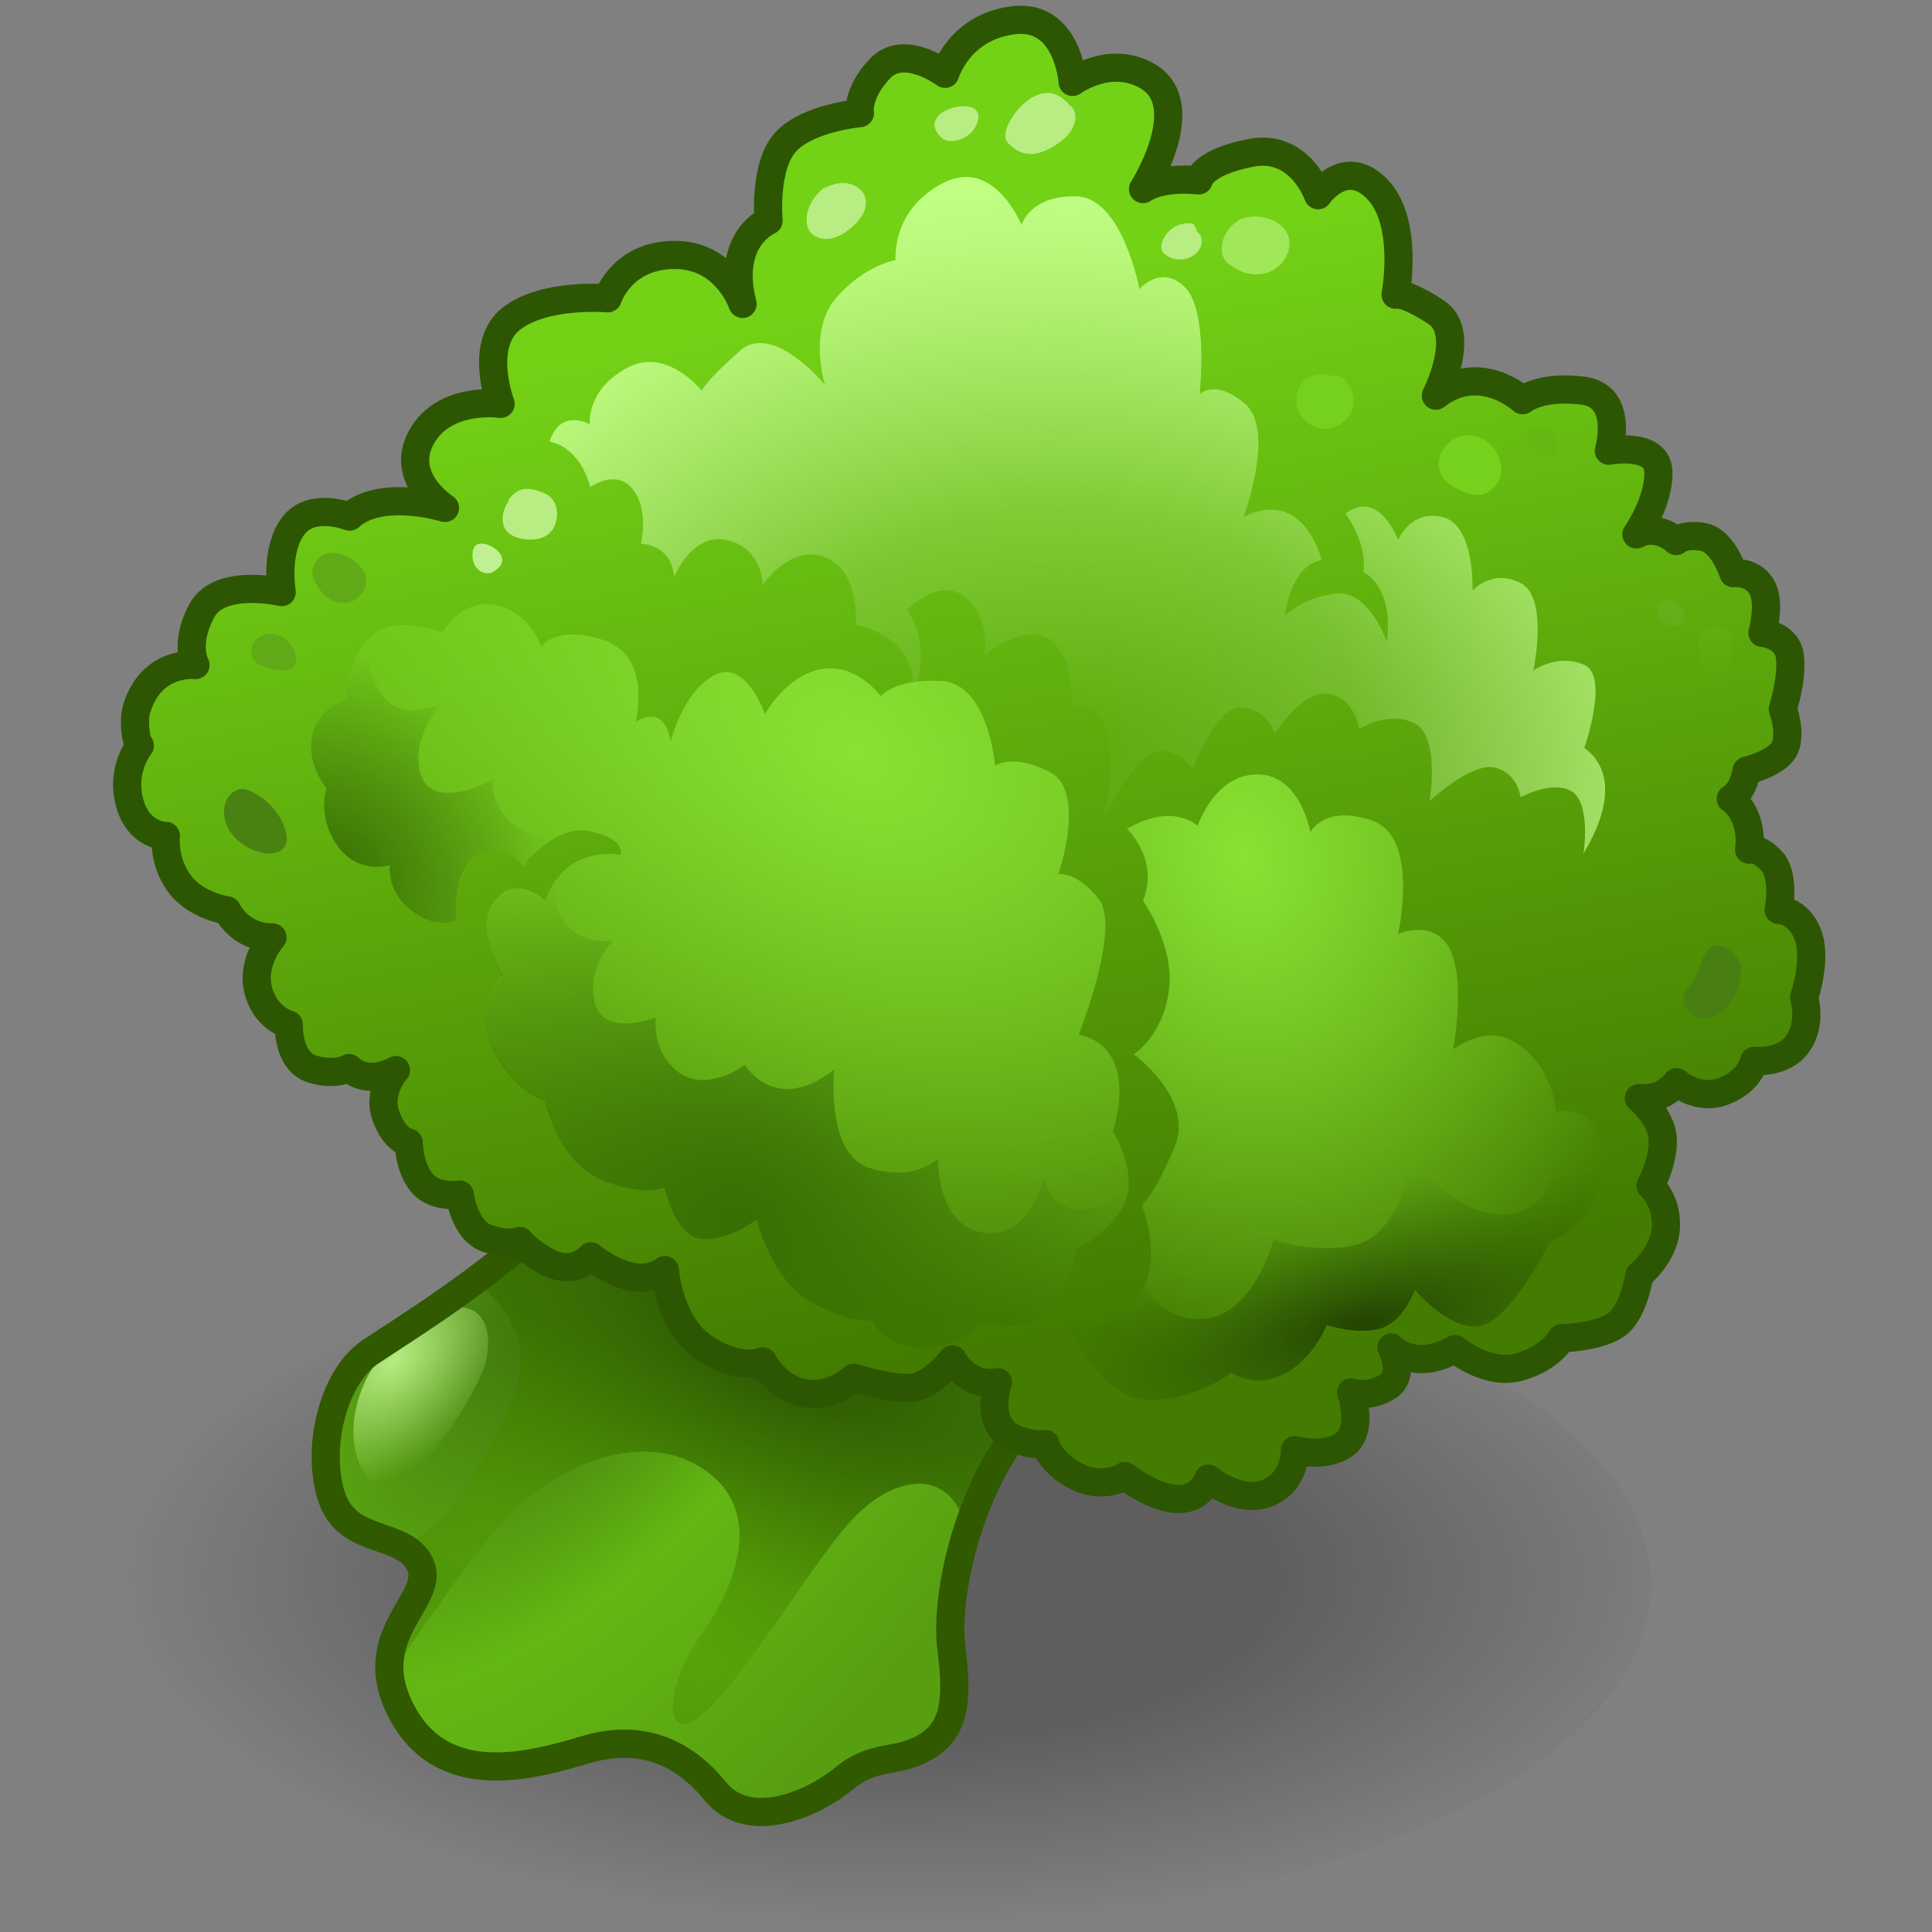 <?xml version="1.0" encoding="UTF-8" standalone="no"?>
<svg
   viewBox="0 0 48 48"
   version="1.1"
   id="svg56"
   sodipodi:docname="uncooked.svg"
   inkscape:version="1.3.2 (091e20e, 2023-11-25, custom)"
   xmlns:inkscape="http://www.inkscape.org/namespaces/inkscape"
   xmlns:sodipodi="http://sodipodi.sourceforge.net/DTD/sodipodi-0.dtd"
   xmlns:xlink="http://www.w3.org/1999/xlink"
   xmlns="http://www.w3.org/2000/svg"
   xmlns:svg="http://www.w3.org/2000/svg">
  <rect x="0" y="0" width="48" height="48" fill="#808080" stroke="none"/>
  <sodipodi:namedview
     id="namedview56"
     pagecolor="#ffffff"
     bordercolor="#666666"
     borderopacity="1.0"
     inkscape:showpageshadow="2"
     inkscape:pageopacity="0.0"
     inkscape:pagecheckerboard="0"
     inkscape:deskcolor="#d1d1d1"
     inkscape:zoom="16.2929"
     inkscape:cx="23.9982"
     inkscape:cy="23.323"
     inkscape:current-layer="svg56" />
  <defs
     id="defs18">
    <linearGradient
       id="linearGradient36"
       inkscape:collect="always">
      <stop
         style="stop-color:#8ae234;stop-opacity:1;"
         offset="0"
         id="stop37" />
      <stop
         style="stop-color:#8ae234;stop-opacity:0;"
         offset="1"
         id="stop38" />
    </linearGradient>
    <linearGradient
       id="linearGradient34"
       inkscape:collect="always">
      <stop
         style="stop-color:#8ae234;stop-opacity:1;"
         offset="0"
         id="stop35" />
      <stop
         style="stop-color:#8ae234;stop-opacity:0;"
         offset="1"
         id="stop36" />
    </linearGradient>
    <linearGradient
       id="linearGradient32"
       inkscape:collect="always">
      <stop
         style="stop-color:#284d04;stop-opacity:1;"
         offset="0"
         id="stop33" />
      <stop
         style="stop-color:#6fd705;stop-opacity:0;"
         offset="1"
         id="stop34" />
    </linearGradient>
    <linearGradient
       id="linearGradient29"
       inkscape:collect="always">
      <stop
         style="stop-color:#35620b;stop-opacity:1;"
         offset="0"
         id="stop30" />
      <stop
         style="stop-color:#63b713;stop-opacity:1;"
         offset="0.507"
         id="stop32" />
      <stop
         style="stop-color:#579e11;stop-opacity:1;"
         offset="1"
         id="stop31" />
    </linearGradient>
    <linearGradient
       id="linearGradient27"
       inkscape:collect="always">
      <stop
         style="stop-color:#b6ed81;stop-opacity:1;"
         offset="0"
         id="stop28" />
      <stop
         style="stop-color:#b6ed81;stop-opacity:0;"
         offset="1"
         id="stop29" />
    </linearGradient>
    <linearGradient
       id="linearGradient23">
      <stop
         style="stop-color:#386e04;stop-opacity:1;"
         offset="0"
         id="stop26" />
      <stop
         style="stop-color:#386e04;stop-opacity:0;"
         offset="1"
         id="stop27" />
    </linearGradient>
    <linearGradient
       id="linearGradient23-1">
      <stop
         style="stop-color:#234202;stop-opacity:1;"
         offset="0"
         id="stop23" />
      <stop
         style="stop-color:#386e04;stop-opacity:0;"
         offset="1"
         id="stop24" />
    </linearGradient>
    <linearGradient
       id="linearGradient1"
       inkscape:collect="always">
      <stop
         style="stop-color:#c1f093;stop-opacity:0;"
         offset="0"
         id="stop19" />
      <stop
         style="stop-color:#c1f093;stop-opacity:0.226;"
         offset="0.418"
         id="stop21" />
      <stop
         style="stop-color:#c1ff84;stop-opacity:1;"
         offset="1"
         id="stop20" />
    </linearGradient>
    <radialGradient
       id="radial-gradient"
       cx="-555.87"
       cy="-38.99"
       fx="-555.87"
       fy="-38.99"
       r="3.43"
       gradientTransform="matrix(5.84,0,0,2.58,3268.87,138.13)"
       gradientUnits="userSpaceOnUse">
      <stop
         offset=".46"
         stop-color="#1a1718"
         stop-opacity=".7"
         id="stop1" />
      <stop
         offset=".97"
         stop-color="#1a1718"
         stop-opacity="0"
         id="stop2" />
    </radialGradient>
    <linearGradient
       id="linear-gradient"
       x1="12.21"
       y1="30.88"
       x2="22.92"
       y2="37.01"
       gradientTransform="translate(3.14 -2.85) rotate(7.11)"
       gradientUnits="userSpaceOnUse">
      <stop
         offset=".14"
         stop-color="#89e134"
         id="stop3" />
      <stop
         offset=".74"
         stop-color="#fff"
         stop-opacity="0"
         id="stop4" />
    </linearGradient>
    <linearGradient
       id="linear-gradient-2"
       x1="18.82"
       y1="37.96"
       x2="22.05"
       y2="33.28"
       gradientTransform="translate(3.14 -2.85) rotate(7.11)"
       gradientUnits="userSpaceOnUse">
      <stop
         offset="0"
         stop-color="#437c00"
         stop-opacity=".2"
         id="stop5" />
      <stop
         offset="1"
         stop-color="#2d5602"
         id="stop6" />
    </linearGradient>
    <linearGradient
       id="linear-gradient-3"
       x1="13.57"
       y1="33.55"
       x2="16.17"
       y2="35.53"
       gradientTransform="matrix(1.41,0.167,-0.197,1.508,-3.446,-19.708)"
       gradientUnits="userSpaceOnUse">
      <stop
         offset=".14"
         stop-color="#fff"
         id="stop7" />
      <stop
         offset=".75"
         stop-color="#fff"
         stop-opacity=".1"
         id="stop8" />
    </linearGradient>
    <linearGradient
       id="linear-gradient-4"
       x1="19.29"
       y1="37.65"
       x2="22.44"
       y2="29.82"
       xlink:href="#linear-gradient-2"
       gradientTransform="matrix(1.268,0,0,1.267,-7.249,-6.744)" />
    <linearGradient
       id="linear-gradient-5"
       x1="20.32"
       y1="36.11"
       x2="21.35"
       y2="32.7"
       xlink:href="#linear-gradient-2"
       gradientTransform="matrix(1.268,0,0,1.267,-7.249,-6.744)" />
    <linearGradient
       id="linear-gradient-6"
       x1="19.05"
       y1="37.44"
       x2="21.52"
       y2="32.33"
       gradientTransform="translate(3.14 -2.85) rotate(7.11)"
       gradientUnits="userSpaceOnUse">
      <stop
         offset="0"
         stop-color="#b9bcb5"
         stop-opacity="0"
         id="stop9"
         style="stop-color:#c2ff72;stop-opacity:0;" />
      <stop
         offset="1"
         stop-color="#2e3436"
         id="stop10"
         style="stop-color:#204406;stop-opacity:1;" />
    </linearGradient>
    <linearGradient
       id="linear-gradient-7"
       x1="23.88"
       y1="37.41"
       x2="25.48"
       y2="37.69"
       xlink:href="#linear-gradient-2"
       gradientTransform="matrix(1.268,0,0,1.267,-7.249,-6.744)" />
    <linearGradient
       id="linear-gradient-8"
       x1="22.276"
       y1="7.393"
       x2="29.813"
       y2="30.333"
       gradientTransform="matrix(1.258,0.157,-0.157,1.258,-3.268,-10.355)"
       gradientUnits="userSpaceOnUse">
      <stop
         offset=".15"
         stop-color="#73d116"
         id="stop11" />
      <stop
         offset="1"
         stop-color="#437c00"
         id="stop12" />
    </linearGradient>
    <linearGradient
       id="linear-gradient-9"
       x1="22.12"
       y1="15.75"
       x2="31.22"
       y2="34.6"
       xlink:href="#linear-gradient-2"
       gradientTransform="matrix(1.268,0,0,1.267,-7.249,-6.744)" />
    <linearGradient
       id="linear-gradient-10"
       x1="19.58"
       y1="8.97"
       x2="29.88"
       y2="33.86"
       gradientTransform="matrix(1.258,0.157,-0.157,1.258,-3.268,-10.355)"
       gradientUnits="userSpaceOnUse">
      <stop
         offset=".56"
         stop-color="#b9bcb5"
         stop-opacity="0"
         id="stop13" />
      <stop
         offset="1"
         stop-color="#2e3436"
         id="stop14" />
    </linearGradient>
    <linearGradient
       id="linear-gradient-11"
       x1="16.42"
       y1="5.1"
       x2="24.68"
       y2="20.95"
       xlink:href="#linear-gradient"
       gradientTransform="matrix(1.268,0,0,1.267,-7.249,-6.744)" />
    <linearGradient
       id="linear-gradient-12"
       x1="25.63"
       y1="7.53"
       x2="26.44"
       y2="27.53"
       gradientTransform="matrix(1.258,0.157,-0.157,1.258,-3.268,-10.355)"
       gradientUnits="userSpaceOnUse">
      <stop
         offset=".14"
         stop-color="#89e134"
         id="stop15" />
      <stop
         offset=".74"
         stop-color="#4e9906"
         stop-opacity="0"
         id="stop16" />
    </linearGradient>
    <linearGradient
       id="linear-gradient-13"
       x1="24.05"
       y1="1.97"
       x2="28"
       y2="23.09"
       xlink:href="#linear-gradient"
       gradientTransform="matrix(1.268,0,0,1.267,-7.249,-6.744)" />
    <linearGradient
       id="linear-gradient-14"
       x1="11.28"
       y1="17.88"
       x2="14.52"
       y2="21.46"
       xlink:href="#linear-gradient"
       gradientTransform="matrix(1.268,0,0,1.267,-7.249,-6.744)" />
    <linearGradient
       id="linear-gradient-15"
       x1="10.03"
       y1="19.34"
       x2="14.25"
       y2="24"
       xlink:href="#linear-gradient"
       gradientTransform="matrix(1.268,0,0,1.267,-7.249,-6.744)" />
    <linearGradient
       id="linear-gradient-16"
       x1="13.58"
       y1="16.44"
       x2="15.9"
       y2="19.45"
       xlink:href="#linear-gradient"
       gradientTransform="matrix(1.268,0,0,1.267,-7.249,-6.744)" />
    <linearGradient
       id="linear-gradient-17"
       x1="14.37"
       y1="15.56"
       x2="16.69"
       y2="18.57"
       xlink:href="#linear-gradient"
       gradientTransform="matrix(1.268,0,0,1.267,-7.249,-6.744)" />
    <linearGradient
       id="linear-gradient-18"
       x1="8.9"
       y1="21.43"
       x2="13.13"
       y2="26.08"
       xlink:href="#linear-gradient"
       gradientTransform="matrix(1.268,0,0,1.267,-7.249,-6.744)" />
    <linearGradient
       id="linear-gradient-19"
       x1="23.44"
       y1="5.75"
       x2="25.8"
       y2="12.65"
       xlink:href="#linear-gradient"
       gradientTransform="matrix(1.268,0,0,1.267,-7.249,-6.744)" />
    <linearGradient
       id="linear-gradient-20"
       x1="21.9"
       y1="6.18"
       x2="24.26"
       y2="13.07"
       xlink:href="#linear-gradient"
       gradientTransform="matrix(1.268,0,0,1.267,-7.249,-6.744)" />
    <linearGradient
       id="linear-gradient-21"
       x1="19.63"
       y1="7.8"
       x2="21.99"
       y2="14.69"
       xlink:href="#linear-gradient"
       gradientTransform="matrix(1.268,0,0,1.267,-7.249,-6.744)" />
    <linearGradient
       id="linear-gradient-22"
       x1="27.97"
       y1="7.92"
       x2="31.26"
       y2="16.55"
       xlink:href="#linear-gradient"
       gradientTransform="matrix(1.268,0,0,1.267,-7.249,-6.744)" />
    <linearGradient
       id="linear-gradient-23"
       x1="26.79"
       y1="8.79"
       x2="30.08"
       y2="17.42"
       xlink:href="#linear-gradient"
       gradientTransform="matrix(1.268,0,0,1.267,-7.249,-6.744)" />
    <linearGradient
       id="linear-gradient-24"
       x1="28.73"
       y1="8.22"
       x2="32.02"
       y2="16.85"
       xlink:href="#linear-gradient"
       gradientTransform="matrix(1.268,0,0,1.267,-7.249,-6.744)" />
    <linearGradient
       id="linear-gradient-25"
       x1="31.52"
       y1="10.24"
       x2="35.19"
       y2="16.58"
       gradientTransform="translate(3.14 -2.85) rotate(7.11)"
       gradientUnits="userSpaceOnUse">
      <stop
         offset=".14"
         stop-color="#89e134"
         id="stop17" />
      <stop
         offset="1"
         stop-color="#4e9906"
         stop-opacity="0"
         id="stop18" />
    </linearGradient>
    <linearGradient
       id="linear-gradient-26"
       x1="32.83"
       y1="9.51"
       x2="36.49"
       y2="15.84"
       xlink:href="#linear-gradient-25"
       gradientTransform="matrix(1.268,0,0,1.267,-7.249,-6.744)" />
    <linearGradient
       id="linear-gradient-27"
       x1="37.57"
       y1="19.43"
       x2="41.05"
       y2="26.32"
       xlink:href="#linear-gradient-25"
       gradientTransform="matrix(1.268,0,0,1.267,-7.249,-6.744)" />
    <linearGradient
       id="linear-gradient-28"
       x1="37.39"
       y1="12.55"
       x2="39.75"
       y2="20.25"
       xlink:href="#linear-gradient-25"
       gradientTransform="matrix(1.268,0,0,1.267,-7.249,-6.744)" />
    <linearGradient
       id="linear-gradient-29"
       x1="36.72"
       y1="12.99"
       x2="39.08"
       y2="20.69"
       xlink:href="#linear-gradient-25"
       gradientTransform="matrix(1.268,0,0,1.267,-7.249,-6.744)" />
    <linearGradient
       id="linear-gradient-30"
       x1="18.13"
       y1="15.89"
       x2="21.48"
       y2="32.13"
       gradientTransform="matrix(1.258,0.157,-0.165,1.32,-3.116,-11.534)"
       xlink:href="#linear-gradient-25" />
    <linearGradient
       id="linear-gradient-31"
       x1="14.893"
       y1="19.886"
       x2="12.116"
       y2="24.618"
       gradientTransform="matrix(1.258,0.157,-0.165,1.32,-3.116,-11.534)"
       xlink:href="#linear-gradient-6" />
    <linearGradient
       id="linear-gradient-32"
       x1="28.21"
       y1="13.82"
       x2="34.12"
       y2="33.29"
       gradientTransform="matrix(1.258,0.157,-0.165,1.32,-3.116,-11.534)"
       xlink:href="#linear-gradient-25" />
    <linearGradient
       id="linear-gradient-33"
       x1="22.576"
       y1="25.05"
       x2="20.392"
       y2="30.535"
       gradientTransform="matrix(1.258,0.157,-0.165,1.32,-3.116,-11.534)"
       xlink:href="#linear-gradient-6" />
    <linearGradient
       id="linear-gradient-34"
       x1="32.176"
       y1="27.415"
       x2="33.316"
       y2="30.396"
       gradientTransform="matrix(1.258,0.157,-0.165,1.32,-3.116,-11.534)"
       xlink:href="#linear-gradient-6" />
    <radialGradient
       inkscape:collect="always"
       xlink:href="#linearGradient1"
       id="radialGradient20"
       cx="26.398"
       cy="21.417"
       fx="26.398"
       fy="21.417"
       r="13.112"
       gradientTransform="matrix(1.337,-0.018,0.014,1.049,-9.192,-3.659)"
       gradientUnits="userSpaceOnUse" />
    <radialGradient
       inkscape:collect="always"
       xlink:href="#linearGradient23"
       id="radialGradient24"
       cx="8.901"
       cy="21.703"
       fx="8.901"
       fy="21.703"
       r="3.001"
       gradientTransform="matrix(1.499,1.093,-1.105,1.516,18.735,-20.785)"
       gradientUnits="userSpaceOnUse" />
    <radialGradient
       inkscape:collect="always"
       xlink:href="#linearGradient23"
       id="radialGradient25"
       cx="18.379"
       cy="31.364"
       fx="18.379"
       fy="31.364"
       r="7.97"
       gradientTransform="matrix(1.169,0.586,-0.499,0.995,12.542,-11.618)"
       gradientUnits="userSpaceOnUse" />
    <radialGradient
       inkscape:collect="always"
       xlink:href="#linearGradient23-1"
       id="radialGradient26"
       cx="33.796"
       cy="34.272"
       fx="33.796"
       fy="34.272"
       r="6.623"
       gradientTransform="matrix(1.34,-0.329,0.124,0.504,-15.713,26.759)"
       gradientUnits="userSpaceOnUse" />
    <radialGradient
       inkscape:collect="always"
       xlink:href="#linearGradient27"
       id="radialGradient29"
       cx="9.779"
       cy="34.028"
       fx="9.779"
       fy="34.028"
       r="1.674"
       gradientTransform="matrix(1.641,-1.638,1.035,1.036,-41.468,14.562)"
       gradientUnits="userSpaceOnUse" />
    <radialGradient
       inkscape:collect="always"
       xlink:href="#linearGradient29"
       id="radialGradient31"
       cx="17.68"
       cy="38.54"
       fx="17.68"
       fy="38.54"
       r="8.911"
       gradientTransform="matrix(-1.759,2.481,-1.136,-0.805,90.269,17.33)"
       gradientUnits="userSpaceOnUse" />
    <radialGradient
       inkscape:collect="always"
       xlink:href="#linearGradient32"
       id="radialGradient34"
       cx="17.39"
       cy="33.636"
       fx="17.39"
       fy="33.636"
       r="8.116"
       gradientTransform="matrix(-0.659,1.086,-2.116,-1.283,101.848,57.142)"
       gradientUnits="userSpaceOnUse" />
    <radialGradient
       inkscape:collect="always"
       xlink:href="#linearGradient34"
       id="radialGradient36"
       cx="21.262"
       cy="18.094"
       fx="21.262"
       fy="18.094"
       r="10.155"
       gradientTransform="matrix(-0.673,1.022,-1.458,-0.96,61.956,14.302)"
       gradientUnits="userSpaceOnUse" />
    <radialGradient
       inkscape:collect="always"
       xlink:href="#linearGradient36"
       id="radialGradient38"
       cx="30.922"
       cy="22.099"
       fx="30.922"
       fy="22.099"
       r="6.646"
       gradientTransform="matrix(1.464,-0.321,0.425,1.94,-23.747,-11.695)"
       gradientUnits="userSpaceOnUse" />
  </defs>
  <g
     id="shadow"
     style="opacity:0.45;isolation:isolate;mix-blend-mode:multiply"
     transform="translate(0,1.657)">
    <ellipse
       cx="21.78"
       cy="37.71"
       rx="19.24"
       ry="8.52"
       style="fill:url(#radial-gradient)"
       id="ellipse18" />
  </g>
  <path
     d="m 13.946,30.059 c -2.079,1.876 -3.816,2.902 -4.754,3.536 -0.938,0.634 -1.356,2.458 -0.938,3.637 0.418,1.179 1.813,0.786 2.193,1.66 0.38,0.874 -1.496,1.724 -0.456,3.662 1.039,1.939 3.245,1.305 4.576,0.912 1.331,-0.393 2.396,0.038 3.207,1.039 0.811,1.001 2.396,0.342 3.194,-0.317 0.799,-0.659 1.318,-0.33 2.092,-0.824 0.773,-0.494 0.697,-1.407 0.57,-2.484 -0.127,-1.077 0.304,-3.903 2.092,-5.893 1.787,-1.99 -9.533,-5.424 -9.533,-5.424 l -2.244,0.507 z"
     style="isolation:isolate;fill:url(#radialGradient31);stroke-width:1"
     id="path18" />
  <path
     d="m 9.877,33.265 c -1.204,1.026 -1.432,2.851 -0.608,3.574 0.824,0.722 2.51,-2.154 2.751,-2.839 0.241,-0.684 0.152,-1.8 -1.014,-1.457 -0.684,0.203 -0.76,0.38 -1.141,0.71 z"
     style="isolation:isolate;fill:url(#radialGradient29);stroke-width:1;fill-opacity:1"
     id="path22" />
  <path
     d="m 25.71,34.963 c -0.837,0.95 -1.382,2.078 -1.686,3.118 -0.063,-0.38 -0.228,-0.76 -0.52,-0.989 -0.469,-0.406 -1.42,-0.342 -2.383,0.71 -0.951,1.052 -2.624,3.878 -3.638,4.765 -1.014,0.874 -1.014,-0.621 -0.051,-1.964 0.951,-1.343 1.521,-3.143 0.025,-4.119 -1.483,-0.976 -3.549,-0.139 -4.83,1.191 -0.849,0.887 -2.155,2.775 -2.928,3.967 -0.165,-1.331 1.065,-2.04 0.748,-2.775 -0.089,-0.19 -0.215,-0.342 -0.393,-0.431 0.355,-0.215 0.811,-0.532 1.141,-0.963 0.634,-0.824 2.015,-2.94 1.711,-4.106 -0.19,-0.722 -0.723,-1.267 -1.09,-1.559 0.659,-0.481 1.382,-1.065 2.155,-1.749 l 2.231,-0.507 c 0,0 11.32,3.447 9.52,5.424 z"
     style="isolation:isolate;fill:url(#linear-gradient-4);stroke-width:1"
     id="path23" />
  <path
     d="m 25.71,34.963 c -0.837,0.95 -1.382,2.078 -1.686,3.118 -0.063,-0.38 -0.228,-0.76 -0.52,-0.989 -0.469,-0.406 -1.42,-0.342 -2.383,0.71 -0.951,1.052 -2.624,3.878 -3.638,4.765 -1.014,0.874 -1.014,-0.621 -0.051,-1.964 0.951,-1.343 1.521,-3.143 0.025,-4.119 -1.483,-0.976 -3.549,-0.139 -4.83,1.191 -0.849,0.887 -2.155,2.775 -2.928,3.967 -0.165,-1.331 1.065,-2.04 0.748,-2.775 -0.089,-0.19 -0.215,-0.342 -0.393,-0.431 0.355,-0.215 0.811,-0.532 1.141,-0.963 0.634,-0.824 2.015,-2.94 1.711,-4.106 -0.19,-0.722 -0.723,-1.267 -1.09,-1.559 0.659,-0.481 1.382,-1.065 2.155,-1.749 l 2.231,-0.507 c 0,0 11.32,3.447 9.52,5.424 z"
     style="isolation:isolate;fill:url(#linear-gradient-5);stroke-width:1"
     id="path24" />
  <path
     d="m 25.71,34.963 c -0.837,0.95 -1.382,2.078 -1.686,3.118 -0.063,-0.38 -0.228,-0.76 -0.52,-0.989 -0.469,-0.406 -1.42,-0.342 -2.383,0.71 -0.951,1.052 -2.624,3.878 -3.638,4.765 -1.014,0.874 -1.014,-0.621 -0.051,-1.964 0.951,-1.343 1.521,-3.143 0.025,-4.119 -1.483,-0.976 -3.549,-0.139 -4.83,1.191 -0.849,0.887 -2.155,2.775 -2.928,3.967 -0.165,-1.331 1.065,-2.04 0.748,-2.775 -0.089,-0.19 -0.215,-0.342 -0.393,-0.431 0.355,-0.215 0.811,-0.532 1.141,-0.963 0.634,-0.824 2.015,-2.94 1.711,-4.106 -0.19,-0.722 -0.723,-1.267 -1.09,-1.559 0.659,-0.481 1.382,-1.065 2.155,-1.749 l 2.231,-0.507 c 0,0 11.32,3.447 9.52,5.424 z"
     style="opacity:1;isolation:isolate;mix-blend-mode:normal;fill:url(#radialGradient34);stroke-width:1;fill-opacity:1"
     id="path25" />
  <path
     d="m 13.946,30.059 c -2.079,1.876 -3.816,2.902 -4.754,3.536 -0.938,0.634 -1.356,2.458 -0.938,3.637 0.418,1.179 1.813,0.786 2.193,1.66 0.38,0.874 -1.496,1.724 -0.456,3.662 1.039,1.939 3.245,1.305 4.576,0.912 1.331,-0.393 2.396,0.038 3.207,1.039 0.811,1.001 2.396,0.342 3.194,-0.317 0.799,-0.659 1.318,-0.33 2.092,-0.824 0.773,-0.494 0.697,-1.407 0.57,-2.484 -0.127,-1.077 0.304,-3.903 2.092,-5.893 1.787,-1.99 -9.533,-5.424 -9.533,-5.424 l -2.244,0.507 z"
     style="isolation:isolate;fill:none;stroke:#305900;stroke-width:0.7px;stroke-miterlimit:10;stroke-opacity:1"
     id="path27" />
  <path
     d="m 18.433,7.513 c 0,0 -0.418,-1.204 -1.711,-1.179 -1.293,0.025 -1.623,1.077 -1.623,1.077 0,0 -1.572,-0.139 -2.396,0.507 -0.824,0.646 -0.266,2.116 -0.266,2.116 0,0 -1.394,-0.203 -1.965,0.824 -0.57,1.026 0.583,1.762 0.583,1.762 0,0 -1.584,-0.494 -2.37,0.215 0,0 -0.951,-0.38 -1.407,0.241 -0.456,0.621 -0.279,1.635 -0.279,1.635 0,0 -1.547,-0.367 -1.99,0.469 -0.444,0.836 -0.152,1.343 -0.152,1.343 0,0 -1.09,-0.127 -1.458,1.077 -0.089,0.266 -0.038,0.811 0.076,0.925 0,0 -0.482,0.583 -0.254,1.419 0.228,0.836 0.9,0.824 0.9,0.824 0,0 -0.076,0.634 0.342,1.191 0.418,0.558 1.179,0.659 1.179,0.659 0,0 0.304,0.672 1.128,0.672 0,0 -0.532,0.596 -0.355,1.305 0.177,0.71 0.761,0.862 0.761,0.862 0,0 -0.038,0.912 0.583,1.103 0.57,0.177 0.913,-0.025 0.913,-0.025 0,0 0.406,0.456 1.166,0.051 0,0 -0.469,0.507 -0.254,1.128 0.215,0.621 0.57,0.672 0.57,0.672 0,0 0,0.583 0.317,0.989 0.317,0.406 0.951,0.304 0.951,0.304 0,0 0.114,0.9 0.684,1.09 0.57,0.19 0.811,0.063 0.811,0.063 -0.038,0 0.507,0.532 0.989,0.634 0.482,0.101 0.773,-0.254 0.773,-0.254 0,0 0.406,0.355 0.951,0.494 0.545,0.139 0.887,-0.152 0.887,-0.152 0,0 0.101,1.356 0.989,1.939 0.887,0.583 1.445,0.33 1.445,0.33 0,0 0.368,0.71 1.077,0.798 0.71,0.089 1.179,-0.393 1.179,-0.393 0,0 0.887,0.279 1.407,0.254 0.52,-0.025 1.052,-0.71 1.052,-0.71 0,0 0.342,0.697 1.128,0.57 0,0 -0.393,1.09 0.456,1.419 0.469,0.177 0.723,0.114 0.723,0.114 0,0 0.089,0.444 0.76,0.798 0.672,0.355 1.217,0 1.217,0 0,0 0.71,0.558 1.306,0.57 0.596,0.013 0.761,-0.507 0.761,-0.507 0,0 0.786,0.646 1.483,0.355 0.697,-0.291 0.672,-1.065 0.672,-1.065 0,0 0.735,0.215 1.23,-0.139 0.494,-0.355 0.165,-1.293 0.165,-1.293 0,0 0.431,0.152 0.9,-0.139 0.469,-0.291 0.101,-0.976 0.101,-0.976 0,0 0.558,0.621 1.585,0.038 0,0 0.799,0.672 1.597,0.444 0.799,-0.228 1.04,-0.71 1.04,-0.71 0,0 0.913,-0.025 1.356,-0.33 0.444,-0.304 0.583,-1.242 0.583,-1.242 0,0 0.621,-0.494 0.659,-1.179 0.038,-0.684 -0.38,-1.039 -0.38,-1.039 0,0 0.317,-0.583 0.304,-1.141 -0.013,-0.558 -0.596,-1.039 -0.596,-1.039 0,0 0.57,0.089 0.938,-0.393 0,0 0.532,0.482 1.192,0.215 0.659,-0.266 0.735,-0.748 0.735,-0.748 0,0 0.71,0.089 1.077,-0.418 0.368,-0.507 0.165,-1.153 0.165,-1.153 0,0 0.33,-0.963 0.089,-1.571 C 44.674,22.607 44.192,22.607 44.192,22.607 c 0,0 0.165,-0.849 -0.177,-1.217 -0.342,-0.367 -0.558,-0.279 -0.558,-0.279 0,0 0.139,-0.824 -0.456,-1.267 0,0 0.304,-0.152 0.393,-0.697 0,0 0.748,-0.177 0.938,-0.545 0.19,-0.368 -0.038,-0.989 -0.038,-0.989 0,0 0.241,-0.748 0.177,-1.293 -0.063,-0.545 -0.684,-0.596 -0.684,-0.596 0,0 0.215,-0.76 -0.025,-1.153 -0.241,-0.393 -0.697,-0.33 -0.697,-0.33 0,0 -0.254,-0.811 -0.748,-0.9 -0.494,-0.089 -0.672,0.101 -0.672,0.101 0,0 -0.456,-0.444 -0.989,-0.165 0,0 0.57,-0.811 0.545,-1.559 -0.025,-0.748 -1.23,-0.52 -1.23,-0.52 0,0 0.406,-1.369 -0.659,-1.495 -1.065,-0.127 -1.483,0.241 -1.483,0.241 0,0 -1.052,-0.976 -2.155,-0.114 0,0 0.799,-1.559 0,-2.078 -0.799,-0.52 -1.001,-0.431 -1.001,-0.431 0,0 0.342,-1.8 -0.456,-2.623 -0.799,-0.824 -1.47,0.152 -1.47,0.152 0,0 -0.444,-1.293 -1.673,-1.052 -1.23,0.241 -1.293,0.684 -1.293,0.684 0,0 -0.887,-0.114 -1.382,0.215 0,0 1.356,-2.129 0.076,-2.826 -0.938,-0.507 -1.825,0.165 -1.825,0.165 0,0 -0.114,-1.698 -1.47,-1.533 -1.356,0.165 -1.699,1.331 -1.699,1.331 0,0 -1.014,-0.76 -1.61,-0.139 -0.596,0.621 -0.507,1.115 -0.507,1.115 0,0 -1.28,0.114 -1.838,0.71 -0.558,0.596 -0.431,1.964 -0.431,1.964 0,0 -1.065,0.444 -0.646,2.066 z"
     style="isolation:isolate;fill:url(#linear-gradient-8);stroke-width:1"
     id="path28" />
  <path
     d="m 30.907,12.811 c 0.051,-0.152 0.761,-2.142 0.025,-2.775 -0.723,-0.634 -1.128,-0.241 -1.128,-0.241 0,0 0.228,-2.078 -0.368,-2.661 -0.596,-0.583 -1.128,0.051 -1.128,0.051 0,0 -0.418,-2.281 -1.572,-2.306 -1.153,-0.025 -1.356,0.71 -1.356,0.71 0,0 -0.697,-1.724 -1.978,-1.026 -1.28,0.684 -1.141,1.901 -1.154,1.901 0,0 -0.786,0.127 -1.483,0.95 -0.697,0.824 -0.266,2.142 -0.266,2.154 0,-0.013 -1.306,-1.584 -2.117,-0.849 -0.811,0.71 -0.951,0.988 -0.951,0.988 0,-0.013 -0.9,-1.128 -1.889,-0.545 -0.989,0.558 -0.887,1.369 -0.887,1.381 0,0 -0.735,-0.418 -1.001,0.431 0,0 0.71,0.063 1.014,1.128 0,0 0.634,-0.469 1.052,0.051 0.418,0.532 0.203,1.356 0.203,1.356 0,0 0.761,0 0.824,0.824 0,0 0.456,-1.128 1.331,-0.912 0.875,0.215 0.875,1.103 0.862,1.115 0,0 0.723,-1.052 1.585,-0.684 0.862,0.38 0.735,1.673 0.735,1.673 0,0 1.546,0.228 1.432,1.711 0,0 0.507,-1.204 -0.165,-2.078 0,0 0.811,-0.836 1.445,-0.33 0.634,0.507 0.494,1.445 0.482,1.445 0,0 1.052,-0.836 1.661,-0.355 0.609,0.482 0.494,1.673 0.494,1.673 0,0 0.748,-0.317 0.925,0.811 0.177,1.115 -0.139,1.939 -0.139,1.939 0,0 0.849,-1.724 1.445,-1.685 0.596,0.038 0.786,0.444 0.786,0.444 0,0 0.621,-1.647 1.28,-1.521 0.646,0.114 0.761,0.646 0.761,0.646 0,0 0.697,-1.09 1.344,-0.989 0.646,0.101 0.761,0.874 0.761,0.874 0,0 0.723,-0.469 1.369,-0.139 0.646,0.33 0.38,1.914 0.38,1.926 0,0 1.052,-0.976 1.623,-0.824 0.57,0.139 0.634,0.735 0.634,0.735 0,0 0.811,-0.444 1.28,-0.139 0.469,0.304 0.291,1.533 0.279,1.546 0,-0.038 1.204,-1.762 0.025,-2.636 0,0 0.634,-1.8 -0.013,-2.066 -0.646,-0.279 -1.255,0.139 -1.255,0.152 0,0 0.393,-1.825 -0.317,-2.18 -0.71,-0.367 -1.192,0.19 -1.192,0.19 0,0 0.063,-1.622 -0.735,-1.825 -0.811,-0.203 -1.115,0.57 -1.115,0.57 0,0 -0.469,-1.293 -1.306,-0.659 0,0 0.545,0.71 0.444,1.457 0,0 0.761,0.317 0.583,1.736 0,0 -0.431,-1.305 -1.28,-1.204 -0.849,0.101 -1.255,0.558 -1.255,0.558 0,0 0.127,-1.255 0.913,-1.394 0,0 -0.431,-1.812 -1.927,-1.077 z"
     style="isolation:isolate;fill:url(#linear-gradient-12);stroke-width:1"
     id="path32" />
  <path
     d="m 30.907,12.811 c 0.051,-0.152 0.761,-2.142 0.025,-2.775 -0.723,-0.634 -1.128,-0.241 -1.128,-0.241 0,0 0.228,-2.078 -0.368,-2.661 -0.596,-0.583 -1.128,0.051 -1.128,0.051 0,0 -0.418,-2.281 -1.572,-2.306 -1.153,-0.025 -1.356,0.71 -1.356,0.71 0,0 -0.697,-1.724 -1.978,-1.026 -1.28,0.684 -1.141,1.901 -1.154,1.901 0,0 -0.786,0.127 -1.483,0.95 -0.697,0.824 -0.266,2.142 -0.266,2.154 0,-0.013 -1.306,-1.584 -2.117,-0.849 -0.811,0.71 -0.951,0.988 -0.951,0.988 0,-0.013 -0.9,-1.128 -1.889,-0.545 -0.989,0.558 -0.887,1.369 -0.887,1.381 0,0 -0.735,-0.418 -1.001,0.431 0,0 0.71,0.063 1.014,1.128 0,0 0.634,-0.469 1.052,0.051 0.418,0.532 0.203,1.356 0.203,1.356 0,0 0.761,0 0.824,0.824 0,0 0.456,-1.128 1.331,-0.912 0.875,0.215 0.875,1.103 0.862,1.115 0,0 0.723,-1.052 1.585,-0.684 0.862,0.38 0.735,1.673 0.735,1.673 0,0 1.546,0.228 1.432,1.711 0,0 0.507,-1.204 -0.165,-2.078 0,0 0.811,-0.836 1.445,-0.33 0.634,0.507 0.494,1.445 0.482,1.445 0,0 1.052,-0.836 1.661,-0.355 0.609,0.482 0.494,1.673 0.494,1.673 0,0 0.748,-0.317 0.925,0.811 0.177,1.115 -0.139,1.939 -0.139,1.939 0,0 0.849,-1.724 1.445,-1.685 0.596,0.038 0.786,0.444 0.786,0.444 0,0 0.621,-1.647 1.28,-1.521 0.646,0.114 0.761,0.646 0.761,0.646 0,0 0.697,-1.09 1.344,-0.989 0.646,0.101 0.761,0.874 0.761,0.874 0,0 0.723,-0.469 1.369,-0.139 0.646,0.33 0.38,1.914 0.38,1.926 0,0 1.052,-0.976 1.623,-0.824 0.57,0.139 0.634,0.735 0.634,0.735 0,0 0.811,-0.444 1.28,-0.139 0.469,0.304 0.291,1.533 0.279,1.546 0,-0.038 1.204,-1.762 0.025,-2.636 0,0 0.634,-1.8 -0.013,-2.066 -0.646,-0.279 -1.255,0.139 -1.255,0.152 0,0 0.393,-1.825 -0.317,-2.18 -0.71,-0.367 -1.192,0.19 -1.192,0.19 0,0 0.063,-1.622 -0.735,-1.825 -0.811,-0.203 -1.115,0.57 -1.115,0.57 0,0 -0.469,-1.293 -1.306,-0.659 0,0 0.545,0.71 0.444,1.457 0,0 0.761,0.317 0.583,1.736 0,0 -0.431,-1.305 -1.28,-1.204 -0.849,0.101 -1.255,0.558 -1.255,0.558 0,0 0.127,-1.255 0.913,-1.394 0,0 -0.431,-1.812 -1.927,-1.077 z"
     style="isolation:isolate;fill:url(#radialGradient20);stroke-width:1;fill-opacity:1"
     id="path33" />
  <path
     d="m 18.433,7.513 c 0,0 -0.418,-1.204 -1.711,-1.179 -1.293,0.025 -1.623,1.077 -1.623,1.077 0,0 -1.572,-0.139 -2.396,0.507 -0.824,0.646 -0.266,2.116 -0.266,2.116 0,0 -1.394,-0.203 -1.965,0.824 -0.57,1.026 0.583,1.762 0.583,1.762 0,0 -1.584,-0.494 -2.37,0.215 0,0 -0.951,-0.38 -1.407,0.241 -0.456,0.621 -0.279,1.635 -0.279,1.635 0,0 -1.547,-0.367 -1.99,0.469 -0.444,0.836 -0.152,1.343 -0.152,1.343 0,0 -1.09,-0.127 -1.458,1.077 -0.089,0.266 -0.038,0.811 0.076,0.925 0,0 -0.482,0.583 -0.254,1.419 0.228,0.836 0.9,0.824 0.9,0.824 0,0 -0.076,0.634 0.342,1.191 0.418,0.558 1.179,0.659 1.179,0.659 0,0 0.304,0.672 1.128,0.672 0,0 -0.532,0.596 -0.355,1.305 0.177,0.71 0.761,0.862 0.761,0.862 0,0 -0.038,0.912 0.583,1.103 0.57,0.177 0.913,-0.025 0.913,-0.025 0,0 0.406,0.456 1.166,0.051 0,0 -0.469,0.507 -0.254,1.128 0.215,0.621 0.57,0.672 0.57,0.672 0,0 0,0.583 0.317,0.989 0.317,0.406 0.951,0.304 0.951,0.304 0,0 0.114,0.9 0.684,1.09 0.57,0.19 0.811,0.063 0.811,0.063 -0.038,0 0.507,0.532 0.989,0.634 0.482,0.101 0.773,-0.254 0.773,-0.254 0,0 0.406,0.355 0.951,0.494 0.545,0.139 0.887,-0.152 0.887,-0.152 0,0 0.101,1.356 0.989,1.939 0.887,0.583 1.445,0.33 1.445,0.33 0,0 0.368,0.71 1.077,0.798 0.71,0.089 1.179,-0.393 1.179,-0.393 0,0 0.887,0.279 1.407,0.254 0.52,-0.025 1.052,-0.71 1.052,-0.71 0,0 0.342,0.697 1.128,0.57 0,0 -0.393,1.09 0.456,1.419 0.469,0.177 0.723,0.114 0.723,0.114 0,0 0.089,0.444 0.76,0.798 0.672,0.355 1.217,0 1.217,0 0,0 0.71,0.558 1.306,0.57 0.596,0.013 0.761,-0.507 0.761,-0.507 0,0 0.786,0.646 1.483,0.355 0.697,-0.291 0.672,-1.065 0.672,-1.065 0,0 0.735,0.215 1.23,-0.139 0.494,-0.355 0.165,-1.293 0.165,-1.293 0,0 0.431,0.152 0.9,-0.139 0.469,-0.291 0.101,-0.976 0.101,-0.976 0,0 0.558,0.621 1.585,0.038 0,0 0.799,0.672 1.597,0.444 0.799,-0.228 1.04,-0.71 1.04,-0.71 0,0 0.913,-0.025 1.356,-0.33 0.444,-0.304 0.583,-1.242 0.583,-1.242 0,0 0.621,-0.494 0.659,-1.179 0.038,-0.684 -0.38,-1.039 -0.38,-1.039 0,0 0.317,-0.583 0.304,-1.141 -0.013,-0.558 -0.596,-1.039 -0.596,-1.039 0,0 0.57,0.089 0.938,-0.393 0,0 0.532,0.482 1.192,0.215 0.659,-0.266 0.735,-0.748 0.735,-0.748 0,0 0.71,0.089 1.077,-0.418 0.368,-0.507 0.165,-1.153 0.165,-1.153 0,0 0.33,-0.963 0.089,-1.571 C 44.674,22.607 44.192,22.607 44.192,22.607 c 0,0 0.165,-0.849 -0.177,-1.217 -0.342,-0.367 -0.558,-0.279 -0.558,-0.279 0,0 0.139,-0.824 -0.456,-1.267 0,0 0.304,-0.152 0.393,-0.697 0,0 0.748,-0.177 0.938,-0.545 0.19,-0.368 -0.038,-0.989 -0.038,-0.989 0,0 0.241,-0.748 0.177,-1.293 -0.063,-0.545 -0.684,-0.596 -0.684,-0.596 0,0 0.215,-0.76 -0.025,-1.153 -0.241,-0.393 -0.697,-0.33 -0.697,-0.33 0,0 -0.254,-0.811 -0.748,-0.9 -0.494,-0.089 -0.672,0.101 -0.672,0.101 0,0 -0.456,-0.444 -0.989,-0.165 0,0 0.57,-0.811 0.545,-1.559 -0.025,-0.748 -1.23,-0.52 -1.23,-0.52 0,0 0.406,-1.369 -0.659,-1.495 -1.065,-0.127 -1.483,0.241 -1.483,0.241 0,0 -1.052,-0.976 -2.155,-0.114 0,0 0.799,-1.559 0,-2.078 -0.799,-0.52 -1.001,-0.431 -1.001,-0.431 0,0 0.342,-1.8 -0.456,-2.623 -0.799,-0.824 -1.47,0.152 -1.47,0.152 0,0 -0.444,-1.293 -1.673,-1.052 -1.23,0.241 -1.293,0.684 -1.293,0.684 0,0 -0.887,-0.114 -1.382,0.215 0,0 1.356,-2.129 0.076,-2.826 -0.938,-0.507 -1.825,0.165 -1.825,0.165 0,0 -0.114,-1.698 -1.47,-1.533 -1.356,0.165 -1.699,1.331 -1.699,1.331 0,0 -1.014,-0.76 -1.61,-0.139 -0.596,0.621 -0.507,1.115 -0.507,1.115 0,0 -1.28,0.114 -1.838,0.71 -0.558,0.596 -0.431,1.964 -0.431,1.964 0,0 -1.065,0.444 -0.646,2.066 z"
     style="isolation:isolate;fill:none;stroke:#2d5602;stroke-width:0.7px;stroke-linecap:round;stroke-linejoin:round"
     id="path34" />
  <path
     d="m 9.104,14.433 c 0,0.152 -0.076,0.317 -0.266,0.456 -0.152,0.114 -0.38,0.114 -0.558,0.038 C 8.102,14.851 7.963,14.699 7.861,14.522 7.785,14.395 7.735,14.255 7.773,14.116 7.988,13.368 9.078,13.863 9.104,14.433 Z"
     style="isolation:isolate;fill:#60aa18;stroke-width:1;fill-opacity:1"
     id="path35" />
  <path
     d="m 6.378,15.878 c 0.368,-0.304 0.837,-0.038 0.963,0.367 0.025,0.101 0.038,0.215 -0.025,0.304 -0.076,0.101 -0.228,0.114 -0.355,0.101 -0.127,0 -0.254,-0.038 -0.368,-0.076 -0.089,-0.025 -0.177,-0.063 -0.241,-0.127 -0.152,-0.152 -0.139,-0.418 0.025,-0.558 z"
     style="isolation:isolate;fill:#60aa18;stroke-width:1;fill-opacity:1"
     id="path36" />
  <path
     d="m 11.753,13.647 c -0.025,0.139 -0.025,0.279 0.051,0.406 0.025,0.051 0.063,0.089 0.102,0.114 0.063,0.051 0.152,0.089 0.241,0.076 0.076,0 0.152,-0.063 0.215,-0.114 0.444,-0.367 -0.52,-0.874 -0.596,-0.481 z"
     style="isolation:isolate;fill:#c1f093;stroke-width:1;fill-opacity:1"
     id="path37" />
  <path
     d="m 12.64,12.443 c -0.203,0.291 -0.241,0.71 0.114,0.875 0.279,0.127 0.735,0.139 0.938,-0.114 0.051,-0.051 0.076,-0.114 0.101,-0.177 0.051,-0.139 0.063,-0.291 0.025,-0.431 -0.038,-0.139 -0.127,-0.266 -0.266,-0.33 -0.38,-0.165 -0.672,-0.203 -0.925,0.165 z"
     style="isolation:isolate;fill:#b8ed84;stroke-width:1;fill-opacity:1"
     id="path38" />
  <path
     d="m 7.075,20.579 c 0.368,1.103 -1.572,0.621 -1.508,-0.469 0.013,-0.253 0.215,-0.52 0.469,-0.507 0.089,0 0.177,0.051 0.266,0.089 0.355,0.19 0.646,0.507 0.773,0.887 z"
     style="isolation:isolate;fill:#498112;stroke-width:1;fill-opacity:1"
     id="path39" />
  <path
     d="m 26.597,2.622 c 0.165,0.177 0.152,0.368 0.038,0.583 -0.101,0.19 -0.291,0.329 -0.482,0.444 -0.203,0.114 -0.444,0.215 -0.672,0.165 -0.152,-0.025 -0.279,-0.114 -0.393,-0.215 -0.038,-0.038 -0.089,-0.089 -0.101,-0.139 -0.025,-0.063 0,-0.139 0,-0.203 0.127,-0.469 0.773,-1.179 1.318,-0.874 0.101,0.051 0.19,0.139 0.279,0.241 z"
     style="isolation:isolate;fill:#b8ed84;stroke-width:1;fill-opacity:1"
     id="path40" />
  <path
     d="m 23.732,2.66 c -0.38,0.089 -0.735,0.38 -0.342,0.76 0.127,0.114 0.317,0.101 0.482,0.038 0.152,-0.063 0.291,-0.165 0.368,-0.317 C 24.467,2.698 24.1,2.584 23.745,2.66 Z"
     style="isolation:isolate;fill:#b8ed84;stroke-width:1;fill-opacity:1"
     id="path41" />
  <path
     d="m 20.563,4.611 c -0.254,0.152 -0.444,0.406 -0.507,0.684 -0.025,0.139 -0.025,0.291 0.038,0.418 0.102,0.177 0.342,0.253 0.545,0.215 0.203,-0.038 0.393,-0.165 0.545,-0.304 C 21.387,5.448 21.564,5.194 21.501,4.928 21.45,4.7 21.21,4.561 20.981,4.548 20.753,4.535 20.538,4.637 20.335,4.751"
     style="isolation:isolate;fill:#b8ed84;stroke-width:1;fill-opacity:1"
     id="path42" />
  <path
     d="m 30.742,5.498 c -0.203,0.127 -0.342,0.342 -0.38,0.57 -0.013,0.089 -0.013,0.19 0.013,0.279 0.038,0.101 0.114,0.19 0.215,0.253 0.266,0.203 0.621,0.279 0.925,0.165 C 31.82,6.652 32.061,6.335 32.035,6.005 31.985,5.435 31.174,5.232 30.742,5.486 Z"
     style="isolation:isolate;fill:#a0e75a;stroke-width:1;fill-opacity:1"
     id="path43" />
  <path
     d="m 29.728,5.752 c 0.19,0.101 0.152,0.393 0,0.532 -0.215,0.215 -0.596,0.215 -0.811,0.013 -0.025,-0.025 -0.051,-0.063 -0.063,-0.101 0,-0.038 0,-0.063 0,-0.101 0.051,-0.291 0.317,-0.532 0.621,-0.545 0.19,-0.013 0.19,0.013 0.266,0.19 z"
     style="isolation:isolate;fill:#b8ed84;stroke-width:1;fill-opacity:1"
     id="path44" />
  <path
     d="m 33.366,9.402 c 0.241,0.19 0.33,0.558 0.203,0.836 -0.127,0.279 -0.456,0.456 -0.761,0.406 -0.304,-0.051 -0.558,-0.317 -0.596,-0.621 -0.025,-0.177 0.025,-0.38 0.139,-0.52 0.14,-0.165 0.393,-0.241 0.609,-0.19 0.228,0.063 0.228,-0.051 0.406,0.089 z"
     style="isolation:isolate;fill:#76d11d;stroke-width:1;fill-opacity:1"
     id="path45" />
  <path
     d="m 37.258,11.417 c 0.101,0.291 0.025,0.621 -0.317,0.824 -0.177,0.101 -0.393,0.051 -0.583,-0.025 -0.241,-0.089 -0.469,-0.228 -0.57,-0.469 -0.127,-0.291 0.025,-0.646 0.292,-0.811 0.52,-0.317 1.039,0.038 1.179,0.481 z"
     style="isolation:isolate;fill:#76d11d;stroke-width:1;fill-opacity:1"
     id="path46" />
  <path
     d="m 38.525,10.682 c 0.089,0.051 0.152,0.127 0.177,0.228 0.089,0.317 -0.203,0.494 -0.469,0.406 -0.165,-0.051 -0.304,-0.203 -0.317,-0.38 0,-0.342 0.368,-0.393 0.596,-0.254 z"
     style="isolation:isolate;fill:url(#linear-gradient-26);stroke-width:1"
     id="path47" />
  <path
     d="m 42.151,24.229 c -0.101,0.19 -0.291,0.355 -0.317,0.57 -0.025,0.266 0.228,0.494 0.494,0.507 0.558,0.013 1.039,-0.824 0.913,-1.331 -0.051,-0.215 -0.304,-0.482 -0.545,-0.482 -0.38,0 -0.418,0.469 -0.558,0.735 z"
     style="isolation:isolate;fill:#487e12;stroke-width:1;fill-opacity:1"
     id="path48" />
  <path
     d="m 42.721,15.561 c 0,0 0.063,0.025 0.089,0.038 0.317,0.152 0.266,0.482 0.203,0.773 -0.19,0.849 -1.052,0.025 -0.773,-0.558 0.102,-0.203 0.266,-0.304 0.469,-0.253 z"
     style="isolation:isolate;fill:url(#linear-gradient-28);stroke-width:1"
     id="path49" />
  <path
     d="m 41.618,14.953 c 0.101,0.063 0.177,0.165 0.215,0.253 0.038,0.101 0.013,0.241 -0.076,0.304 -0.063,0.038 -0.139,0.051 -0.215,0.038 -0.228,-0.038 -0.482,-0.266 -0.342,-0.52 0.101,-0.177 0.279,-0.165 0.418,-0.076 z"
     style="isolation:isolate;fill:#63af19;stroke-width:1;fill-opacity:1"
     id="path50" />
  <path
     d="m 15.797,17.905 c 0,0 0.406,-1.609 -0.799,-2.002 -1.204,-0.393 -1.546,0.165 -1.546,0.165 0,0 -0.304,-0.887 -1.154,-1.039 -0.849,-0.152 -1.306,0.684 -1.306,0.684 0,0 -1.192,-0.469 -1.787,0.101 -0.596,0.57 -0.608,1.584 -0.608,1.584 0,0 -0.685,0.152 -0.837,0.862 -0.152,0.71 0.355,1.343 0.355,1.343 0,0 -0.254,0.659 0.279,1.407 0.532,0.748 1.293,0.482 1.293,0.482 0,0 -0.076,0.634 0.52,1.115 0.596,0.482 1.154,0.266 1.154,0.266 0,0 -0.19,-1.698 0.837,-1.711 0.596,0 0.786,0.38 0.786,0.38 0,0 0.761,-1.077 1.673,-0.887 0.913,0.19 0.761,0.583 0.761,0.583 0,0 -1.356,-0.291 -1.876,1.141 0,0 -0.71,-0.697 -1.255,0 -0.545,0.697 0.215,1.85 0.215,1.85 0,0 -0.76,0.76 -0.254,1.787 0.507,1.026 1.293,1.293 1.293,1.293 0,0 0.304,1.495 1.394,1.952 1.09,0.456 1.572,0.19 1.572,0.19 0,0 0.266,1.204 0.913,1.293 0.646,0.089 1.382,-0.469 1.382,-0.469 0,0 0.342,1.457 1.318,2.028 0.976,0.57 1.534,0.469 1.534,0.469 0,0 0.393,0.735 1.344,0.697 0.951,-0.038 1.369,-0.634 1.369,-0.634 0,0 0.596,0.279 1.331,-0.038 0.735,-0.317 1.065,-1.812 1.065,-1.812 0,0 0.456,-0.063 1.052,-0.874 0.596,-0.811 -0.165,-2.002 -0.165,-2.002 0,0 0.71,-2.053 -0.849,-2.408 0,0 1.065,-2.661 0.494,-3.371 -0.57,-0.71 -1.001,-0.608 -1.001,-0.608 0,0 0.71,-2.053 -0.203,-2.535 -0.913,-0.482 -1.369,-0.165 -1.369,-0.165 0,0 -0.165,-2.04 -1.331,-2.104 -1.166,-0.063 -1.508,0.38 -1.508,0.38 0,0 -0.596,-0.837 -1.483,-0.672 -0.887,0.165 -1.394,1.115 -1.394,1.115 0,0 -0.482,-1.394 -1.268,-0.963 -0.786,0.431 -1.077,1.647 -1.077,1.647 0,0 -0.089,-0.938 -0.837,-0.507 z"
     style="isolation:isolate;fill:url(#radialGradient36);stroke-width:1"
     id="path51" />
  <path
     d="m 13.73,20.858 c -0.456,0.279 -0.76,0.697 -0.76,0.697 0,0 -0.19,-0.393 -0.786,-0.393 -1.014,0.025 -0.837,1.711 -0.837,1.711 0,0 -0.545,0.228 -1.141,-0.266 -0.608,-0.469 -0.52,-1.115 -0.52,-1.115 0,0 -0.761,0.266 -1.306,-0.482 -0.52,-0.76 -0.266,-1.419 -0.266,-1.419 0,0 -0.52,-0.621 -0.355,-1.331 0.165,-0.71 0.837,-0.862 0.837,-0.862 0,0 0.013,-0.95 0.583,-1.533 -0.177,0.722 0.292,1.622 0.748,1.736 0.494,0.127 0.925,-0.076 1.027,-0.127 -0.127,0.152 -0.786,1.001 -0.482,1.812 0.342,0.874 1.762,0.089 1.762,0.089 0,0 -0.076,1.305 1.496,1.457 z"
     style="isolation:isolate;mix-blend-mode:normal;fill:url(#radialGradient24);stroke-width:1;fill-opacity:1"
     id="path52" />
  <path
     d="m 27.991,20.579 c 0,0 0.824,0.773 0.406,1.8 0,0 0.786,1.09 0.646,2.218 -0.139,1.128 -0.875,1.597 -0.875,1.597 0,0 1.521,1.103 1.014,2.307 -0.507,1.204 -0.811,1.445 -0.811,1.445 0,0 0.646,1.584 -0.279,2.509 -0.925,0.925 -1.546,0.482 -1.546,0.482 0,0 0.786,1.888 1.99,1.876 1.204,-0.013 2.066,-0.697 2.066,-0.697 0,0 0.545,0.431 1.306,0.038 0.76,-0.393 1.065,-1.217 1.065,-1.217 0,0 0.748,0.254 1.331,0.089 0.583,-0.165 0.862,-0.963 0.862,-0.963 0,0 0.887,1.065 1.661,0.874 0.773,-0.19 1.711,-2.091 1.711,-2.091 0,0 1.065,-0.304 1.268,-1.622 0.203,-1.318 -0.558,-1.736 -1.141,-1.609 0,0 -0.101,-1.318 -1.217,-1.812 -0.609,-0.279 -1.344,0.266 -1.344,0.266 0,0 0.317,-1.673 -0.076,-2.471 -0.393,-0.798 -1.293,-0.393 -1.293,-0.393 0,0 0.545,-2.395 -0.634,-2.813 -1.179,-0.418 -1.546,0.279 -1.546,0.279 0,0 -0.241,-1.419 -1.306,-1.432 -1.065,-0.013 -1.496,1.28 -1.496,1.28 0,0 -0.596,-0.596 -1.737,0.063 z"
     style="isolation:isolate;fill:url(#radialGradient38);stroke-width:1"
     id="path53" />
  <path
     d="m 27.801,30.122 c -0.596,0.811 -1.052,0.875 -1.052,0.875 0,0 -0.33,1.495 -1.065,1.812 -0.735,0.304 -1.331,0.038 -1.331,0.038 0,0 -0.418,0.596 -1.356,0.646 -0.951,0.038 -1.344,-0.684 -1.344,-0.684 0,0 -0.57,0.089 -1.534,-0.482 -0.976,-0.558 -1.318,-2.028 -1.318,-2.028 0,0 -0.735,0.558 -1.382,0.482 -0.646,-0.076 -0.913,-1.28 -0.913,-1.28 0,0 -0.494,0.253 -1.572,-0.19 -1.09,-0.469 -1.394,-1.952 -1.394,-1.952 0,0 -0.799,-0.253 -1.306,-1.293 -0.494,-1.026 0.254,-1.787 0.254,-1.787 0,0 -0.761,-1.153 -0.228,-1.85 0.545,-0.697 1.255,-0.013 1.255,-0.013 0.063,-0.19 0.152,-0.342 0.241,-0.469 0,0.266 0.038,0.811 0.406,1.128 0.507,0.418 1.077,0.291 1.077,0.291 0,0 -0.659,0.608 -0.469,1.521 0.19,0.912 1.521,0.393 1.521,0.393 0,0 -0.114,0.874 0.596,1.381 0.71,0.482 1.623,-0.203 1.623,-0.203 0,0 0.748,1.267 2.218,0.114 0,0 -0.228,2.104 0.875,2.446 1.115,0.355 1.699,-0.228 1.699,-0.228 0,0 -0.038,1.66 1.128,1.837 1.154,0.177 1.496,-1.356 1.496,-1.356 0,0 0.14,0.786 0.976,0.773 0.634,-0.013 0.938,-0.469 1.077,-0.9 0.063,0.33 0.025,0.697 -0.19,1.014 z"
     style="isolation:isolate;mix-blend-mode:normal;fill:url(#radialGradient25);stroke-width:1;fill-opacity:1"
     id="path54" />
  <path
     d="m 39.806,28.715 -0.951,0.266 c -0.14,-0.013 -0.215,-0.051 -0.215,-0.051 0,0 0,0.051 -0.025,0.127 -0.076,0.33 -0.38,1.179 -1.382,1.115 -0.406,-0.025 -0.799,-0.19 -1.103,-0.406 -0.672,-0.444 -1.128,-1.077 -1.128,-1.077 0,0.52 -0.152,1.09 -0.431,1.521 -0.241,0.38 -0.57,0.672 -1.001,0.748 -0.532,0.101 -1.103,0.038 -1.483,-0.038 -0.266,-0.063 -0.444,-0.127 -0.444,-0.127 0,0 -0.025,0.101 -0.089,0.266 -0.177,0.494 -0.634,1.521 -1.508,1.685 -0.9,0.165 -1.42,-0.469 -1.623,-0.786 -0.089,0.177 -0.19,0.33 -0.33,0.482 -0.837,0.836 -1.432,0.558 -1.534,0.494 0.089,0.215 0.862,1.863 1.978,1.85 1.204,0 2.054,-0.684 2.054,-0.684 0,0 0.558,0.418 1.306,0.038 0.748,-0.38 1.065,-1.217 1.065,-1.217 0,0 0.748,0.254 1.331,0.089 0.583,-0.165 0.862,-0.963 0.862,-0.963 0,0 0.887,1.065 1.648,0.887 0.761,-0.177 1.711,-2.091 1.711,-2.091 0,0 1.065,-0.304 1.255,-1.635 0.025,-0.177 0.038,-0.355 0.025,-0.507 z"
     style="isolation:isolate;mix-blend-mode:normal;fill:url(#radialGradient26);stroke-width:1;fill-opacity:1"
     id="path55" />
</svg>
